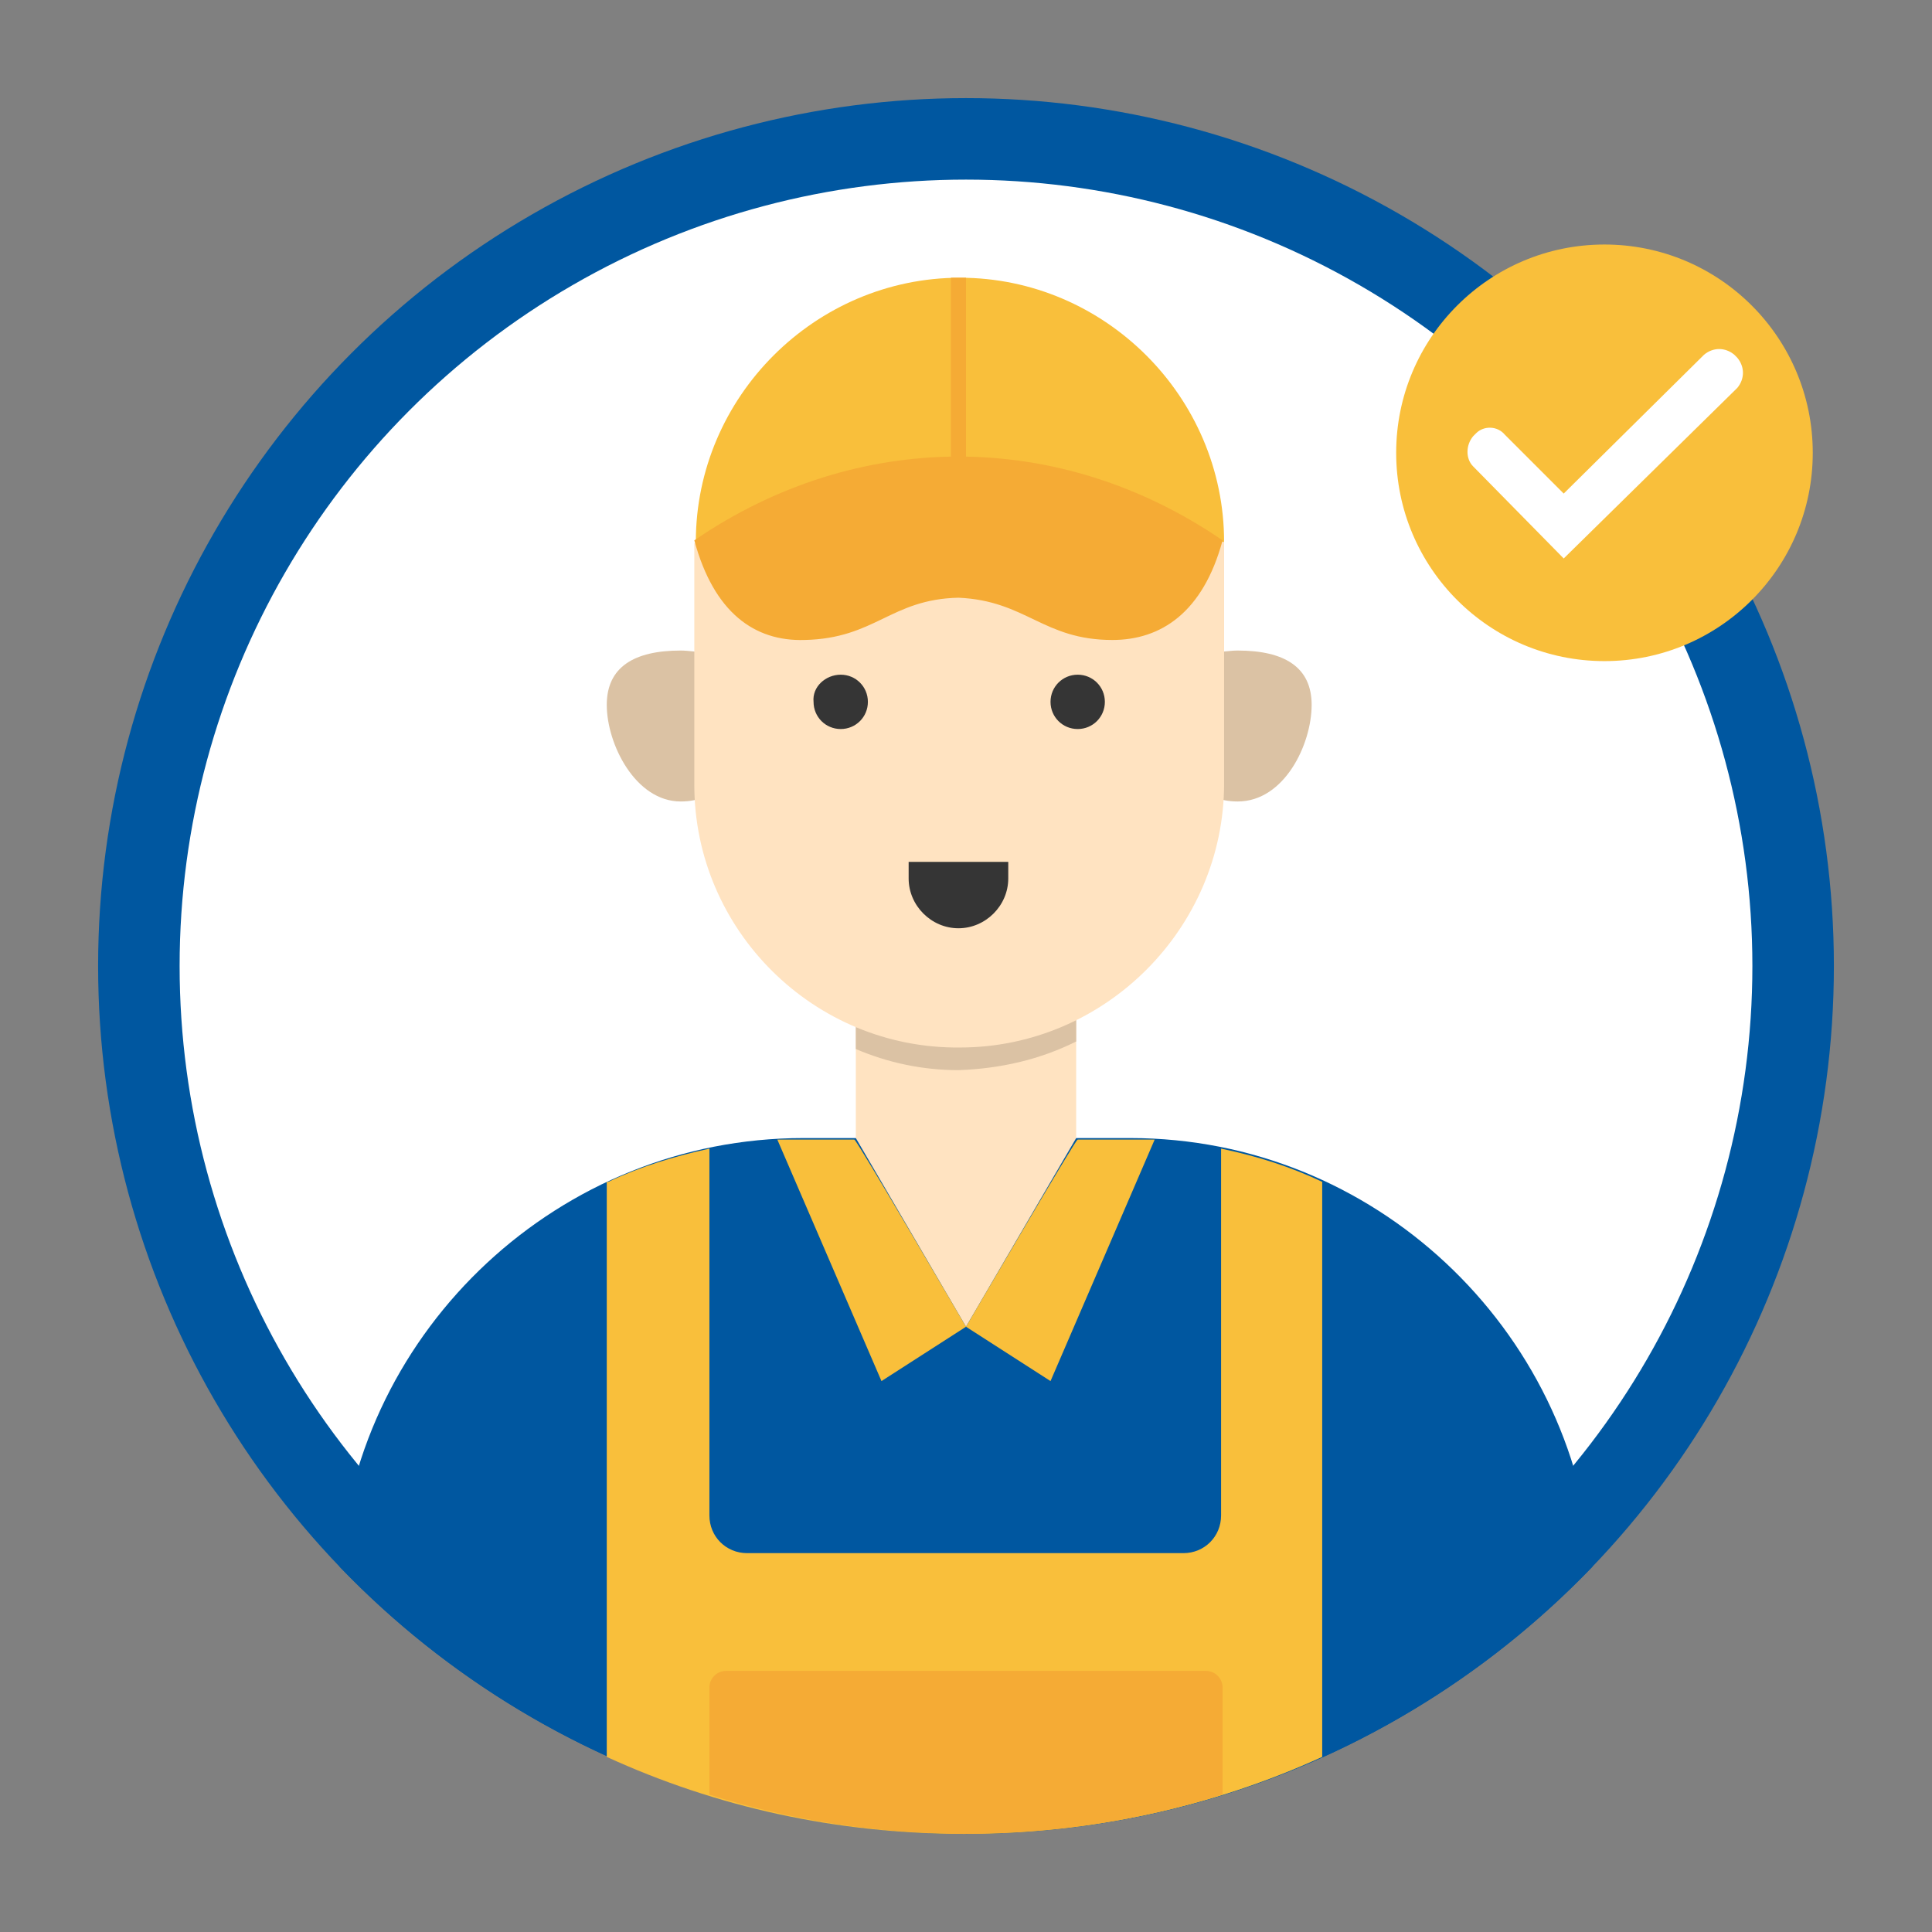 <?xml version="1.0" encoding="utf-8"?>
<!-- Generator: Adobe Illustrator 27.9.0, SVG Export Plug-In . SVG Version: 6.00 Build 0)  -->
<svg version="1.1" id="Layer_1" xmlns="http://www.w3.org/2000/svg" xmlns:xlink="http://www.w3.org/1999/xlink" x="0px" y="0px"
	 viewBox="0 0 128 128" style="enable-background:new 0 0 128 128;" xml:space="preserve">
<rect x="0" y="0" width="128" height="128" fill="#808080" stroke="none"/>
<style type="text/css">
	.st0{fill-rule:evenodd;clip-rule:evenodd;fill:none;}
	.st1{fill-rule:evenodd;clip-rule:evenodd;fill:#F1892D;}
	.st2{fill:#C5D3E2;}
	.st3{fill:#39D5FF;}
	.st4{fill-rule:evenodd;clip-rule:evenodd;fill:#F9BF3B;}
	.st5{fill-rule:evenodd;clip-rule:evenodd;fill:#F5AB35;}
	.st6{fill-rule:evenodd;clip-rule:evenodd;fill:#39D5FF;}
	.st7{fill-rule:evenodd;clip-rule:evenodd;fill:#C5D3E2;}
	.st8{fill:#FFFFFF;}
	.st9{fill-rule:evenodd;clip-rule:evenodd;fill:#29C5FF;}
	.st10{fill-rule:evenodd;clip-rule:evenodd;fill:#0057A0;}
	.st11{fill:#F1892D;}
	.st12{fill-rule:evenodd;clip-rule:evenodd;fill:#ACBAC9;}
	.st13{fill-rule:evenodd;clip-rule:evenodd;fill:#FFFFFF;}
	.st14{fill-rule:evenodd;clip-rule:evenodd;fill:#D87400;}
	.st15{fill-rule:evenodd;clip-rule:evenodd;fill:#003780;}
	.st16{fill-rule:evenodd;clip-rule:evenodd;fill:#19B5FE;}
	.st17{fill-rule:evenodd;clip-rule:evenodd;fill:#1297E0;}
	.st18{fill:#0057A0;}
	.st19{fill:#F9BF3B;}
	.st20{fill-rule:evenodd;clip-rule:evenodd;fill:#DFECFA;}
	.st21{fill-rule:evenodd;clip-rule:evenodd;fill:#0077C0;}
	.st22{fill-rule:evenodd;clip-rule:evenodd;fill:#E6EEF7;}
	.st23{fill-rule:evenodd;clip-rule:evenodd;fill:#DBC2A4;}
	.st24{fill-rule:evenodd;clip-rule:evenodd;fill:#FFE3C1;}
	.st25{fill-rule:evenodd;clip-rule:evenodd;fill:#353535;}
	.st26{fill-rule:evenodd;clip-rule:evenodd;fill:#3C4A59;}
	.st27{fill-rule:evenodd;clip-rule:evenodd;fill:#6C7A89;}
	.st28{fill-rule:evenodd;clip-rule:evenodd;fill:#4C5A69;}
</style>
<rect class="st0" width="128" height="128"/>
<g>
	<g id="_2957553842224">
		<circle class="st10" cx="64" cy="64" r="57.5"/>
		<circle class="st13" cx="64" cy="64" r="52.1"/>
		<g>
			<path class="st23" d="M82,43.1c3.1,0,4.9,1.1,4.9,3.6c0,2.6-1.8,6.4-4.9,6.4c-0.6,0-1.1-0.1-1.6-0.3c0.1-0.6,0.1-1.1,0.1-1.7
				v-7.9C81,43.2,81.5,43.1,82,43.1L82,43.1z"/>
			<path class="st23" d="M45.1,43.1c-3.1,0-4.9,1.1-4.9,3.6c0,2.6,1.9,6.4,4.9,6.4c0.6,0,1.1-0.1,1.6-0.3c-0.1-0.6-0.1-1.1-0.1-1.7
				v-7.9C46.1,43.2,45.6,43.1,45.1,43.1z"/>
			<path class="st4" d="M81.1,46.1V35.9c0-9.6-7.9-17.5-17.5-17.5h0c-9.6,0-17.5,7.9-17.5,17.5v10.2H81.1L81.1,46.1z"/>
			<polygon class="st5" points="64,18.4 63.5,18.4 63.5,18.4 63,18.4 63,31.5 64,31.5 			"/>
			<path class="st10" d="M53.2,75.4h21.7c16.1,0,29.4,12.6,30.6,28.4C95,114.7,80.3,121.5,64,121.5c-16.3,0-31-6.8-41.5-17.7
				C23.7,88,37.1,75.4,53.2,75.4L53.2,75.4z"/>
			<path class="st4" d="M40.3,78.3c2.1-1,4.4-1.7,6.7-2.2v24.3c0,1.4,1.1,2.5,2.5,2.5h28.9c1.4,0,2.5-1.1,2.5-2.5V76.1
				c2.4,0.5,4.6,1.2,6.7,2.2v28.2v4.2v5.7c-7.2,3.3-15.3,5.1-23.7,5.1c-8.5,0-16.5-1.8-23.7-5.1v-5.7v-4.2V78.3L40.3,78.3z"/>
			<path class="st5" d="M47,118.9v-7.1c0-0.6,0.5-1.1,1.1-1.1h31.8c0.6,0,1.1,0.5,1.1,1.1v7.1c-5.4,1.7-11.1,2.6-17,2.6
				C58.1,121.5,52.4,120.6,47,118.9z"/>
			<polygon class="st24" points="71.3,75.4 71.3,63 56.7,63 56.7,75.4 64,87.9 			"/>
			<path class="st23" d="M71.3,69v-6H56.7v6.5c2.1,0.9,4.4,1.4,6.8,1.4C66.3,70.8,68.9,70.2,71.3,69L71.3,69z"/>
			<path class="st24" d="M81.1,35.9l0,16c0,9.6-7.9,17.5-17.5,17.5C53.9,69.5,46,61.6,46,52l0-16C46.6,36,74.5,35.5,81.1,35.9
				L81.1,35.9z"/>
			<path class="st5" d="M63.5,39.6c-4.5,0.1-5.5,2.7-10.2,2.8c-3.3,0.1-6-1.8-7.3-6.6c10.8-7.4,24.2-7.4,35,0
				c-1.3,4.8-4.1,6.6-7.3,6.6C69.1,42.4,68,39.8,63.5,39.6L63.5,39.6z"/>
			<path class="st4" d="M64,87.9l5.6,3.6l6.9-16c-0.5,0-1.1,0-1.6,0h-3.5C71.3,75.4,64,87.9,64,87.9z"/>
			<path class="st4" d="M64,87.9l-5.6,3.6l-6.9-16c0.5,0,1.1,0,1.6,0h3.5C56.7,75.4,64,87.9,64,87.9z"/>
			<path class="st25" d="M66.8,57.1v1.1c0,1.8-1.5,3.3-3.3,3.3c-1.8,0-3.3-1.5-3.3-3.3v-1.1H66.8L66.8,57.1z M55.7,44.7
				c1,0,1.8,0.8,1.8,1.8c0,1-0.8,1.8-1.8,1.8c-1,0-1.8-0.8-1.8-1.8C53.8,45.5,54.7,44.7,55.7,44.7z M71.4,44.7c1,0,1.8,0.8,1.8,1.8
				c0,1-0.8,1.8-1.8,1.8c-1,0-1.8-0.8-1.8-1.8C69.6,45.5,70.4,44.7,71.4,44.7z"/>
		</g>
	</g>
	<g id="_2957553846064">
		<circle class="st4" cx="106.3" cy="30" r="13.8"/>
		<path class="st8" d="M99.7,28.8l3.9,3.9l9.3-9.2c0.6-0.5,1.4-0.5,2,0l0.2,0.2c0.5,0.6,0.5,1.4,0,2L103.6,37l-6-6.1
			c-0.5-0.5-0.5-1.4,0-2l0.2-0.2C98.3,28.2,99.2,28.2,99.7,28.8L99.7,28.8z"/>
	</g>
</g>
</svg>
